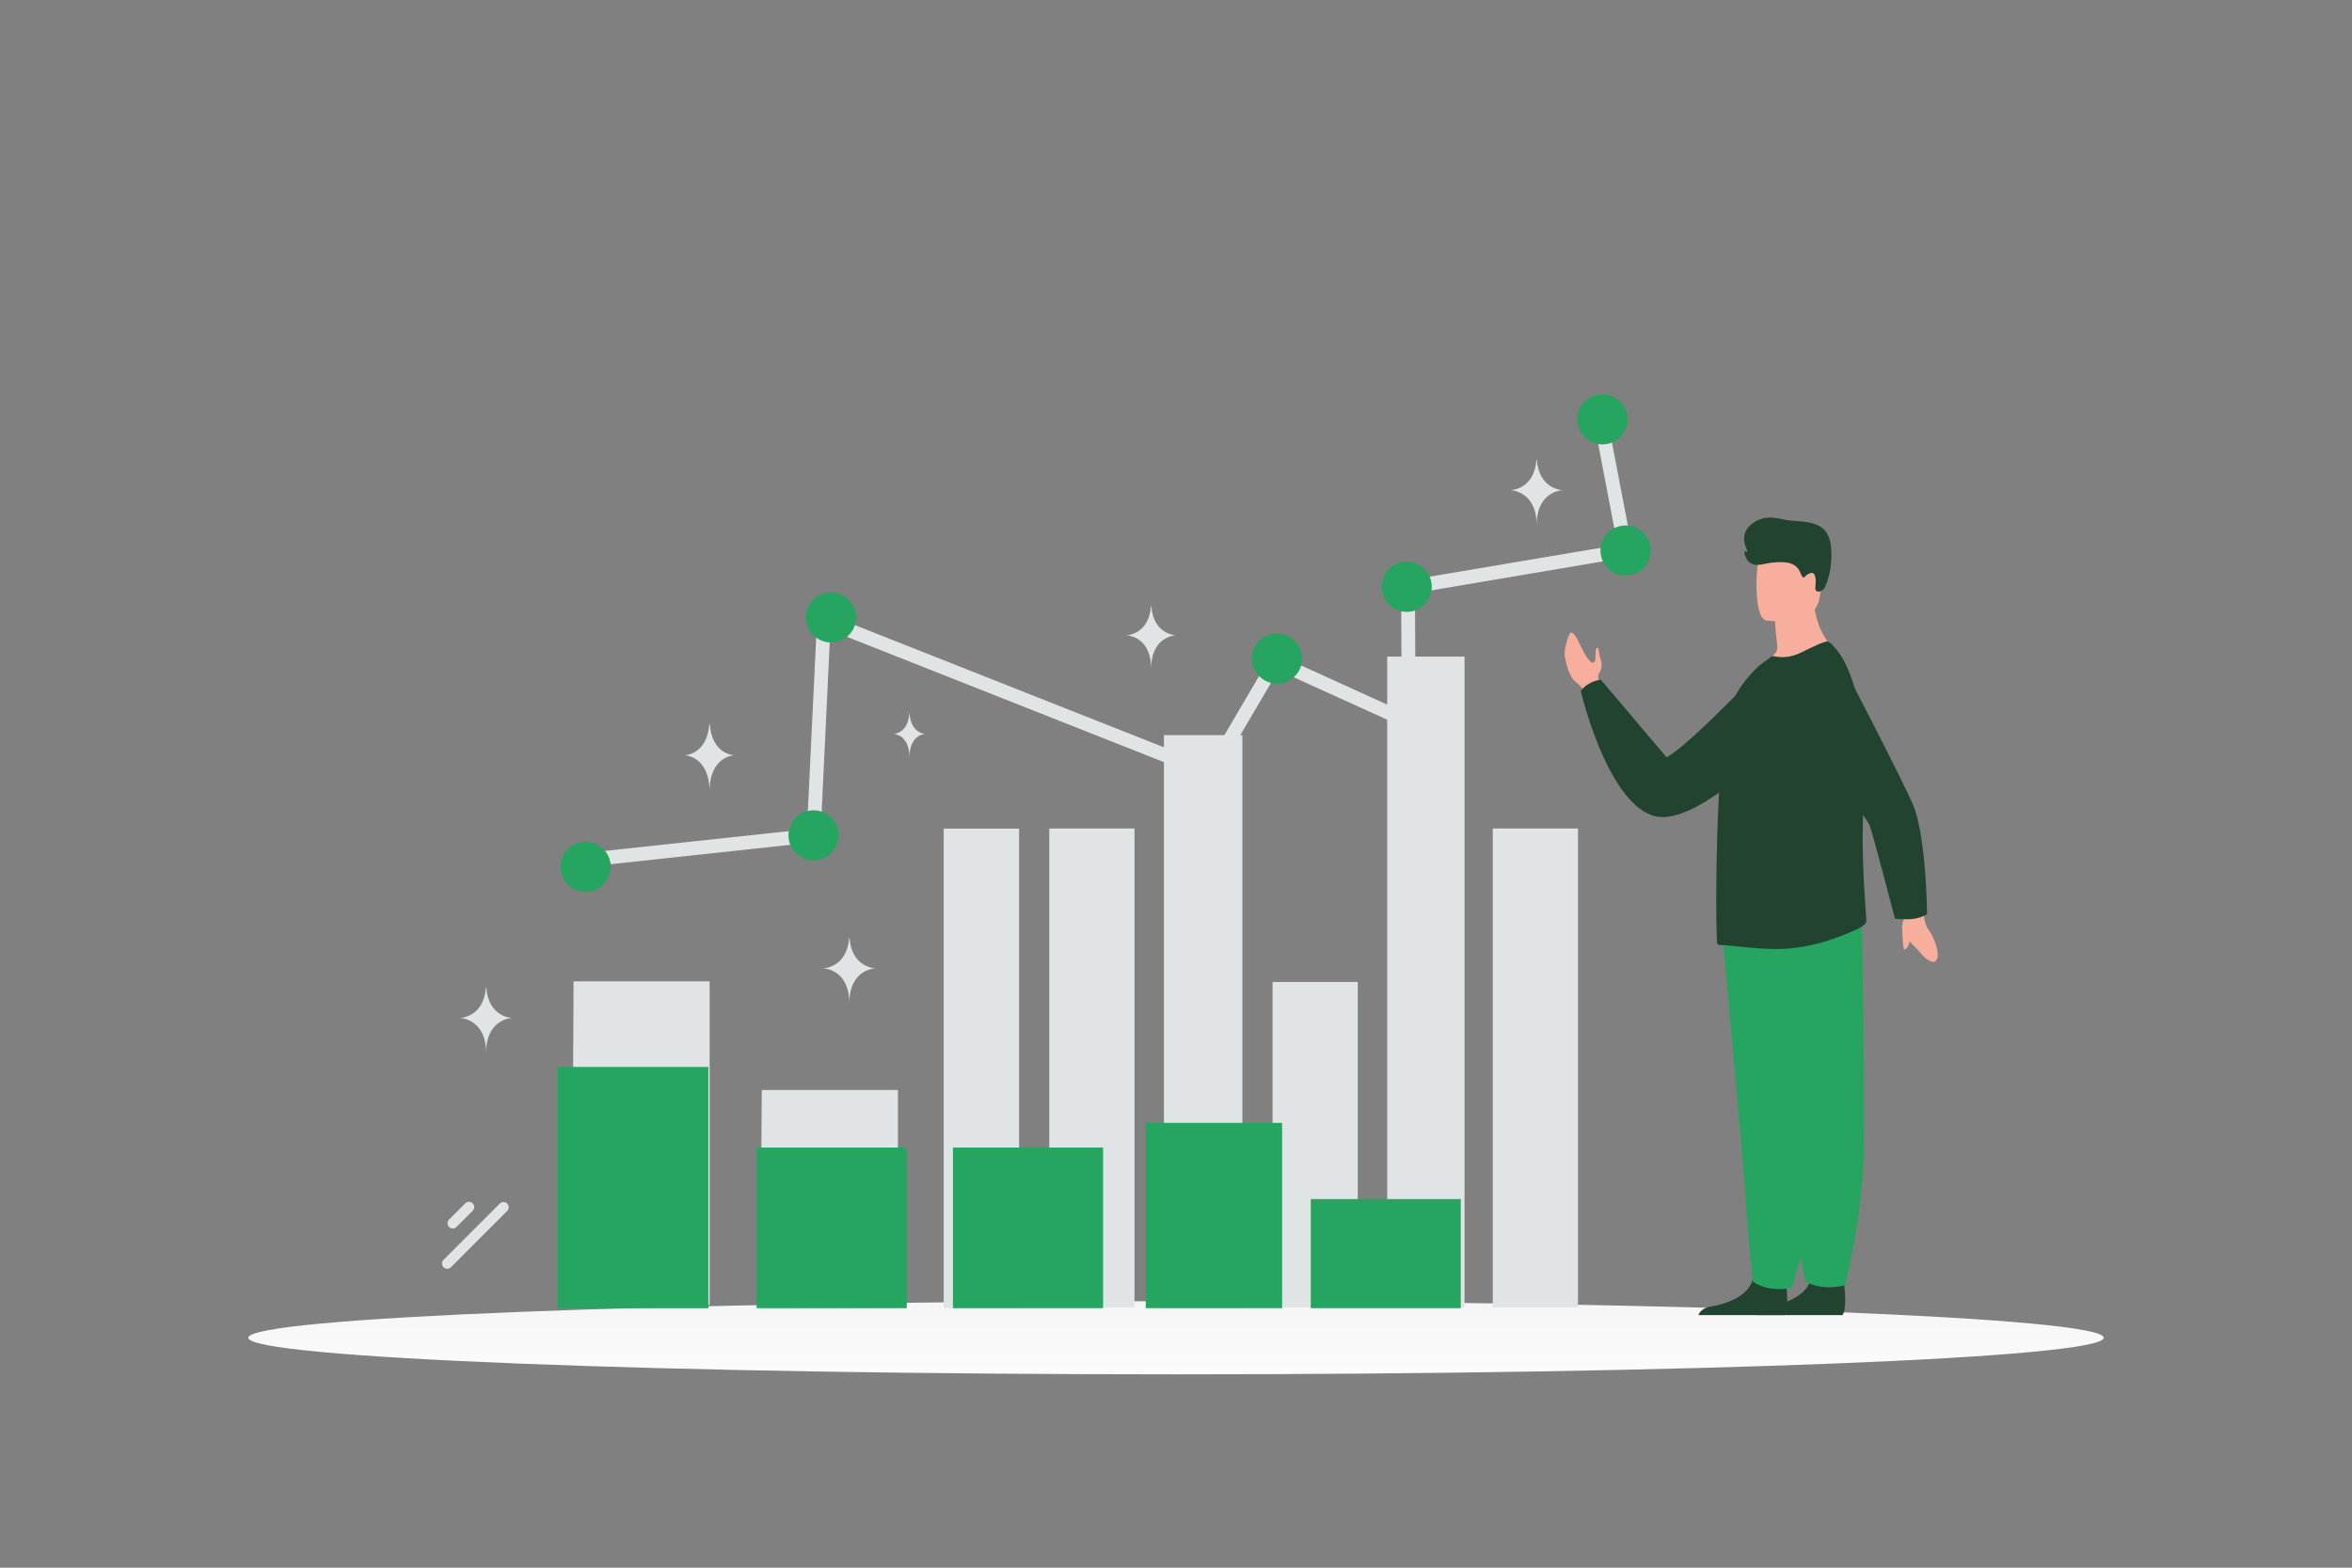 <svg width="900" height="600" viewBox="0 0 900 600" fill="none" xmlns="http://www.w3.org/2000/svg">
<rect x="0" y="0" width="900" height="600" fill="#808080" stroke="none"/>
<g clip-path="url(#clip0_319_53)">
<path d="M450 526C646.061 526 805 519.732 805 512C805 504.268 646.061 498 450 498C253.939 498 95 504.268 95 512C95 519.732 253.939 526 450 526Z" fill="url(#paint0_linear_319_53)"/>
<path d="M625.151 212.857L541.448 227.012L541.683 280.385L489.175 256.543L464.144 299.148L462.074 298.301L317.723 241.213L313.865 322.096L224.092 331.783L223.528 326.516L308.783 317.346L312.829 233.595L461.933 292.564L487.057 249.772L536.366 272.202L536.131 222.544L618.94 208.578L609.953 161.506L615.129 160.519L625.151 212.857Z" fill="#E1E4E5"/>
<path d="M321.957 227.576C326.803 229.786 328.921 235.476 326.756 240.272C324.545 245.116 318.852 247.232 314.006 245.022C309.159 242.812 307.042 237.122 309.254 232.325C309.773 231.176 310.513 230.141 311.434 229.279C312.354 228.418 313.436 227.747 314.617 227.306C315.798 226.864 317.054 226.661 318.314 226.707C319.574 226.754 320.812 227.049 321.957 227.576ZM315.323 310.998C320.169 313.208 322.287 318.898 320.075 323.694C317.864 328.538 312.171 330.654 307.325 328.444C302.478 326.234 300.361 320.544 302.572 315.747C304.784 310.951 310.477 308.787 315.323 310.998ZM468.614 283.629C473.46 285.839 475.577 291.529 473.366 296.326C471.154 301.169 465.461 303.285 460.662 301.075C455.816 298.865 453.699 293.175 455.91 288.378C458.074 283.535 463.768 281.419 468.614 283.629ZM492.609 243.328C497.456 245.538 499.573 251.228 497.409 256.025C496.885 257.175 496.139 258.211 495.214 259.072C494.289 259.934 493.203 260.604 492.019 261.045C490.834 261.486 489.575 261.689 488.311 261.643C487.048 261.596 485.807 261.301 484.658 260.774C479.812 258.564 477.694 252.874 479.859 248.078C482.07 243.281 487.763 241.118 492.609 243.328ZM542.248 215.82C543.398 216.343 544.434 217.088 545.296 218.012C546.158 218.936 546.829 220.021 547.271 221.205C547.712 222.389 547.915 223.649 547.869 224.912C547.823 226.174 547.527 227.416 547 228.564C544.788 233.407 539.095 235.523 534.296 233.313C529.45 231.103 527.333 225.413 529.544 220.616C530.059 219.463 530.797 218.424 531.716 217.558C532.634 216.692 533.715 216.017 534.897 215.571C536.078 215.125 537.335 214.917 538.597 214.96C539.859 215.003 541.1 215.295 542.248 215.82ZM626.045 201.993C630.891 204.203 633.008 209.893 630.797 214.689C630.273 215.839 629.527 216.875 628.602 217.737C627.678 218.598 626.592 219.269 625.407 219.71C624.223 220.151 622.963 220.355 621.7 220.308C620.436 220.262 619.195 219.966 618.046 219.439C616.896 218.916 615.86 218.171 614.998 217.247C614.136 216.323 613.465 215.238 613.023 214.054C612.582 212.87 612.379 211.61 612.425 210.348C612.471 209.085 612.767 207.843 613.294 206.695C615.505 201.899 621.198 199.783 626.045 201.993ZM617.152 151.771C621.951 153.982 624.116 159.672 621.951 164.468C619.74 169.312 614.047 171.428 609.201 169.218C608.051 168.695 607.015 167.951 606.153 167.026C605.291 166.102 604.62 165.017 604.178 163.833C603.737 162.649 603.533 161.389 603.58 160.127C603.626 158.864 603.922 157.622 604.449 156.474C606.613 151.724 612.306 149.561 617.152 151.771ZM228.092 323.035C232.891 325.198 235.055 330.935 232.844 335.731C230.632 340.575 224.939 342.691 220.14 340.481C215.294 338.271 213.177 332.581 215.341 327.784C217.552 322.941 223.245 320.825 228.092 323.035Z" fill="#25A55F"/>
<path d="M363.108 498.7V319.143H387.969V498.7H363.108ZM403.513 498.345V319.089H432.119V498.345H403.513ZM447.382 498.699V283.354H473.398V498.699H447.382ZM488.942 498.344V377.823H517.548V498.344H488.942ZM532.811 498.344V253.301H558.406V498.344H532.811ZM573.217 498.345V319.089H601.823V498.345H573.217ZM341.588 419.157V498.694L292.906 499.215L293.489 419.157H341.588ZM269.541 377.589V497.49L220.873 498.264L221.465 377.589H269.541Z" fill="#E1E4E5" stroke="#E1E4E5" stroke-width="4"/>
<path d="M422.095 439.212H364.646V500.673H422.095V439.212ZM346.981 439.212H289.532V500.673H346.981V439.212ZM271.061 408.344H213.339V500.699H271.061V408.344ZM490.601 429.76H438.422V500.674H490.601V429.76ZM558.965 458.915H501.564V500.673H558.965V458.915Z" fill="#25A55F"/>
<path d="M598.7 250.421C599.22 254.435 600.611 259.275 602.862 260.918C605.415 262.784 606.204 264.764 606.204 264.764L608.799 263.964L611.901 263.008C611.901 263.008 611.906 262.692 611.887 262.164C611.863 261.469 611.807 260.776 611.72 260.086C611.72 260.086 611.129 258.815 611.958 257.578C612.786 256.346 613.167 254.229 612.584 252.751C612.003 251.277 611.883 247.938 611.334 247.912C610.003 247.837 610.914 252.594 610.18 253.265C609.519 253.877 608.954 253.484 608.853 253.401L608.833 253.384C605.612 250.977 603.229 241.471 601.038 242.175C600.221 242.437 598.476 248.711 598.7 250.421ZM729.657 349.207C729.657 349.207 726.907 353.966 728.139 356.711C729.367 359.458 733.63 363.119 734.73 364.555C735.825 365.989 739.544 369.778 741.043 367.34C742.54 364.908 739.896 358.439 738.062 356.001C736.23 353.558 736.057 349.366 736.057 349.366L729.657 349.207Z" fill="#F8AE9D"/>
<path d="M727.897 355.919C727.897 355.919 728.107 361.162 728.356 362.562C728.607 363.966 728.854 363.536 729.813 362.594C730.771 361.653 730.76 358.909 731.12 358.728C731.479 358.547 727.897 355.919 727.897 355.919Z" fill="#F8AE9D"/>
<path d="M679.791 249.847C679.791 249.847 647.711 284.426 637.724 289.844L612.563 260.144C612.563 260.144 607.84 260.476 604.883 264.458C604.883 264.458 614.645 306.347 632.456 312.148C650.267 317.95 686.579 277.164 686.579 277.164L679.791 249.847ZM649.881 503.319H682.823C684.406 501.453 683.823 494.565 683.585 492.313C683.535 491.858 683.502 491.597 683.502 491.597C683.502 491.597 672.253 482.911 670.708 489.562C670.661 489.769 670.606 489.974 670.542 490.177C668.597 496.398 659.863 499.225 654.824 500.014C651.542 500.524 650.33 502.169 649.881 503.319Z" fill="#234331"/>
<path d="M672.059 503.319H705.002C706.584 501.453 706.001 494.565 705.764 492.313C705.714 491.858 705.681 491.597 705.681 491.597C705.681 491.597 694.432 482.911 692.887 489.562C692.84 489.769 692.785 489.975 692.72 490.177C690.775 496.398 682.042 499.225 677.003 500.014C673.721 500.524 672.509 502.169 672.059 503.319Z" fill="#234331"/>
<path d="M658.879 355.201C658.879 355.201 660.454 372.247 662.306 392.734C664.821 420.566 667.848 454.755 668.148 461.231C668.666 472.477 670.74 490.466 670.74 490.466C670.74 490.466 675.664 494.74 685.52 492.938C685.52 492.938 694.304 467.257 696.812 440.084L696.928 438.742C699.263 411.082 702.889 352.835 702.889 352.835L658.879 355.201Z" fill="#25A55F"/>
<path d="M667.813 356.367C667.813 356.367 670.784 373.244 674.311 393.53C679.105 421.089 684.928 454.945 685.753 461.375C687.183 472.54 690.737 490.325 690.737 490.325C690.737 490.325 696.093 494.29 705.982 491.914C705.982 491.914 712.866 465.831 713.24 438.632L713.249 437.289C713.408 409.616 712.428 351.417 712.428 351.417L667.813 356.367Z" fill="#25A55F"/>
<path d="M672.916 256.074C684.236 259.648 702.916 249.571 702.916 249.571C702.916 249.571 693.388 242.167 693.932 225.878L685.18 232.933L679.234 237.723C679.234 237.723 679.258 240.549 679.908 245.499C680.081 246.8 680.394 248.834 679.419 249.877C675.628 253.922 672.916 256.074 672.916 256.074Z" fill="#F8AE9D"/>
<path d="M675.773 237.457C675.773 237.457 694.473 240.565 696.229 228.889C697.985 217.213 701.579 209.75 689.715 207.273C677.851 204.796 674.852 208.9 673.32 212.655C671.787 216.409 670.956 236.348 675.773 237.457Z" fill="#F8AE9D"/>
<path d="M657.113 361.242C657.454 361.524 657.85 361.696 658.304 361.696C662.557 361.638 674.954 364.001 685.443 362.923C694.285 362.073 702.116 359.454 710.519 355.688C711.637 355.186 714.204 353.814 714.149 352.568C714.11 351.2 713.976 349.221 713.804 346.724C713.208 338.046 712.174 323.125 713.185 305.907C713.365 302.701 713.463 299.522 713.475 296.39C713.561 273.054 708.936 252.531 699.635 245.586C698.839 245.018 693.964 247.401 689.484 249.607C685.345 251.65 682.099 251.865 678.188 251.073L673.386 254.538C668.624 258.959 663.407 264.972 661.138 274.096C659.21 281.865 658.077 295.869 657.454 310.383C657.172 316.96 656.944 323.595 656.885 329.886V330.109C656.831 330.733 656.831 331.415 656.831 332.038C656.603 348.202 656.831 361.014 657.113 361.242Z" fill="#234331"/>
<path d="M732.46 351.63C728.91 352.112 725.123 351.615 725.123 351.615C725.123 351.615 716.564 318.824 715.392 315.808C714.219 312.792 686.626 276.279 686.626 276.279L700.744 246.123C700.744 246.123 729.675 301.468 732.492 309.173C737.147 321.903 737.403 349.859 737.403 349.859C737.403 349.859 735.249 351.254 732.46 351.63ZM698.332 224.706C697.315 226.811 694.362 227.122 694.634 224.8C694.943 222.159 694.94 218.702 692.792 219.344C690.644 219.987 690.534 221.708 689.652 220.704C688.77 219.701 688.755 215.468 682.358 215.17C675.961 214.876 673.363 217.102 670.392 215.793C668.611 215.01 667.84 213.083 667.508 211.663C667.414 211.26 667.707 210.698 667.976 211.012C668.23 211.309 668.869 211.29 668.687 210.945C667.56 208.807 665.875 204.141 670.168 200.664C675.914 196.012 681.77 199.057 685.094 199.257C692.419 199.7 697.15 200.139 699.541 204.952C701.523 208.945 701.183 218.809 698.332 224.706Z" fill="#234331"/>
<path d="M440.429 232H440.567C441.385 242.975 450 243.143 450 243.143C450 243.143 440.5 243.319 440.5 256C440.5 243.319 431 243.143 431 243.143C431 243.143 439.612 242.975 440.429 232ZM347.955 273H348.042C348.559 280.774 354 280.893 354 280.893C354 280.893 348 281.018 348 290C348 281.018 342 280.893 342 280.893C342 280.893 347.439 280.774 347.955 273ZM324.925 359H325.071C325.931 370.432 335 370.608 335 370.608C335 370.608 325 370.791 325 384C325 370.791 315 370.608 315 370.608C315 370.608 324.065 370.432 324.925 359ZM185.925 378H186.071C186.931 389.432 196 389.608 196 389.608C196 389.608 186 389.791 186 403C186 389.791 176 389.608 176 389.608C176 389.608 185.065 389.432 185.925 378ZM271.429 277H271.567C272.385 288.889 281 289.072 281 289.072C281 289.072 271.5 289.262 271.5 303C271.5 289.262 262 289.072 262 289.072C262 289.072 270.612 288.889 271.429 277ZM587.925 176H588.071C588.931 187.432 598 187.608 598 187.608C598 187.608 588 187.791 588 201C588 187.791 578 187.608 578 187.608C578 187.608 587.065 187.432 587.925 176Z" fill="#E1E4E5"/>
<path d="M172.57 484.993L194.076 463.487C194.859 462.704 194.859 461.434 194.076 460.651L194.076 460.651C193.293 459.868 192.023 459.868 191.24 460.651L169.733 482.157C168.95 482.94 168.95 484.21 169.733 484.993L169.734 484.993C170.517 485.776 171.787 485.776 172.57 484.993Z" fill="#E1E4E5"/>
<path d="M174.675 469.595L180.877 463.393C181.66 462.61 181.66 461.34 180.877 460.557L180.877 460.557C180.094 459.774 178.824 459.774 178.041 460.557L171.838 466.759C171.055 467.542 171.055 468.812 171.838 469.595L171.839 469.595C172.622 470.378 173.892 470.378 174.675 469.595Z" fill="#E1E4E5"/>
</g>
<defs>
<linearGradient id="paint0_linear_319_53" x1="465.139" y1="541.698" x2="465.105" y2="467.531" gradientUnits="userSpaceOnUse">
<stop stop-color="white"/>
<stop offset="1" stop-color="#EEEEEE"/>
</linearGradient>
<clipPath id="clip0_319_53">
<rect width="900" height="600" fill="white"/>
</clipPath>
</defs>
</svg>
